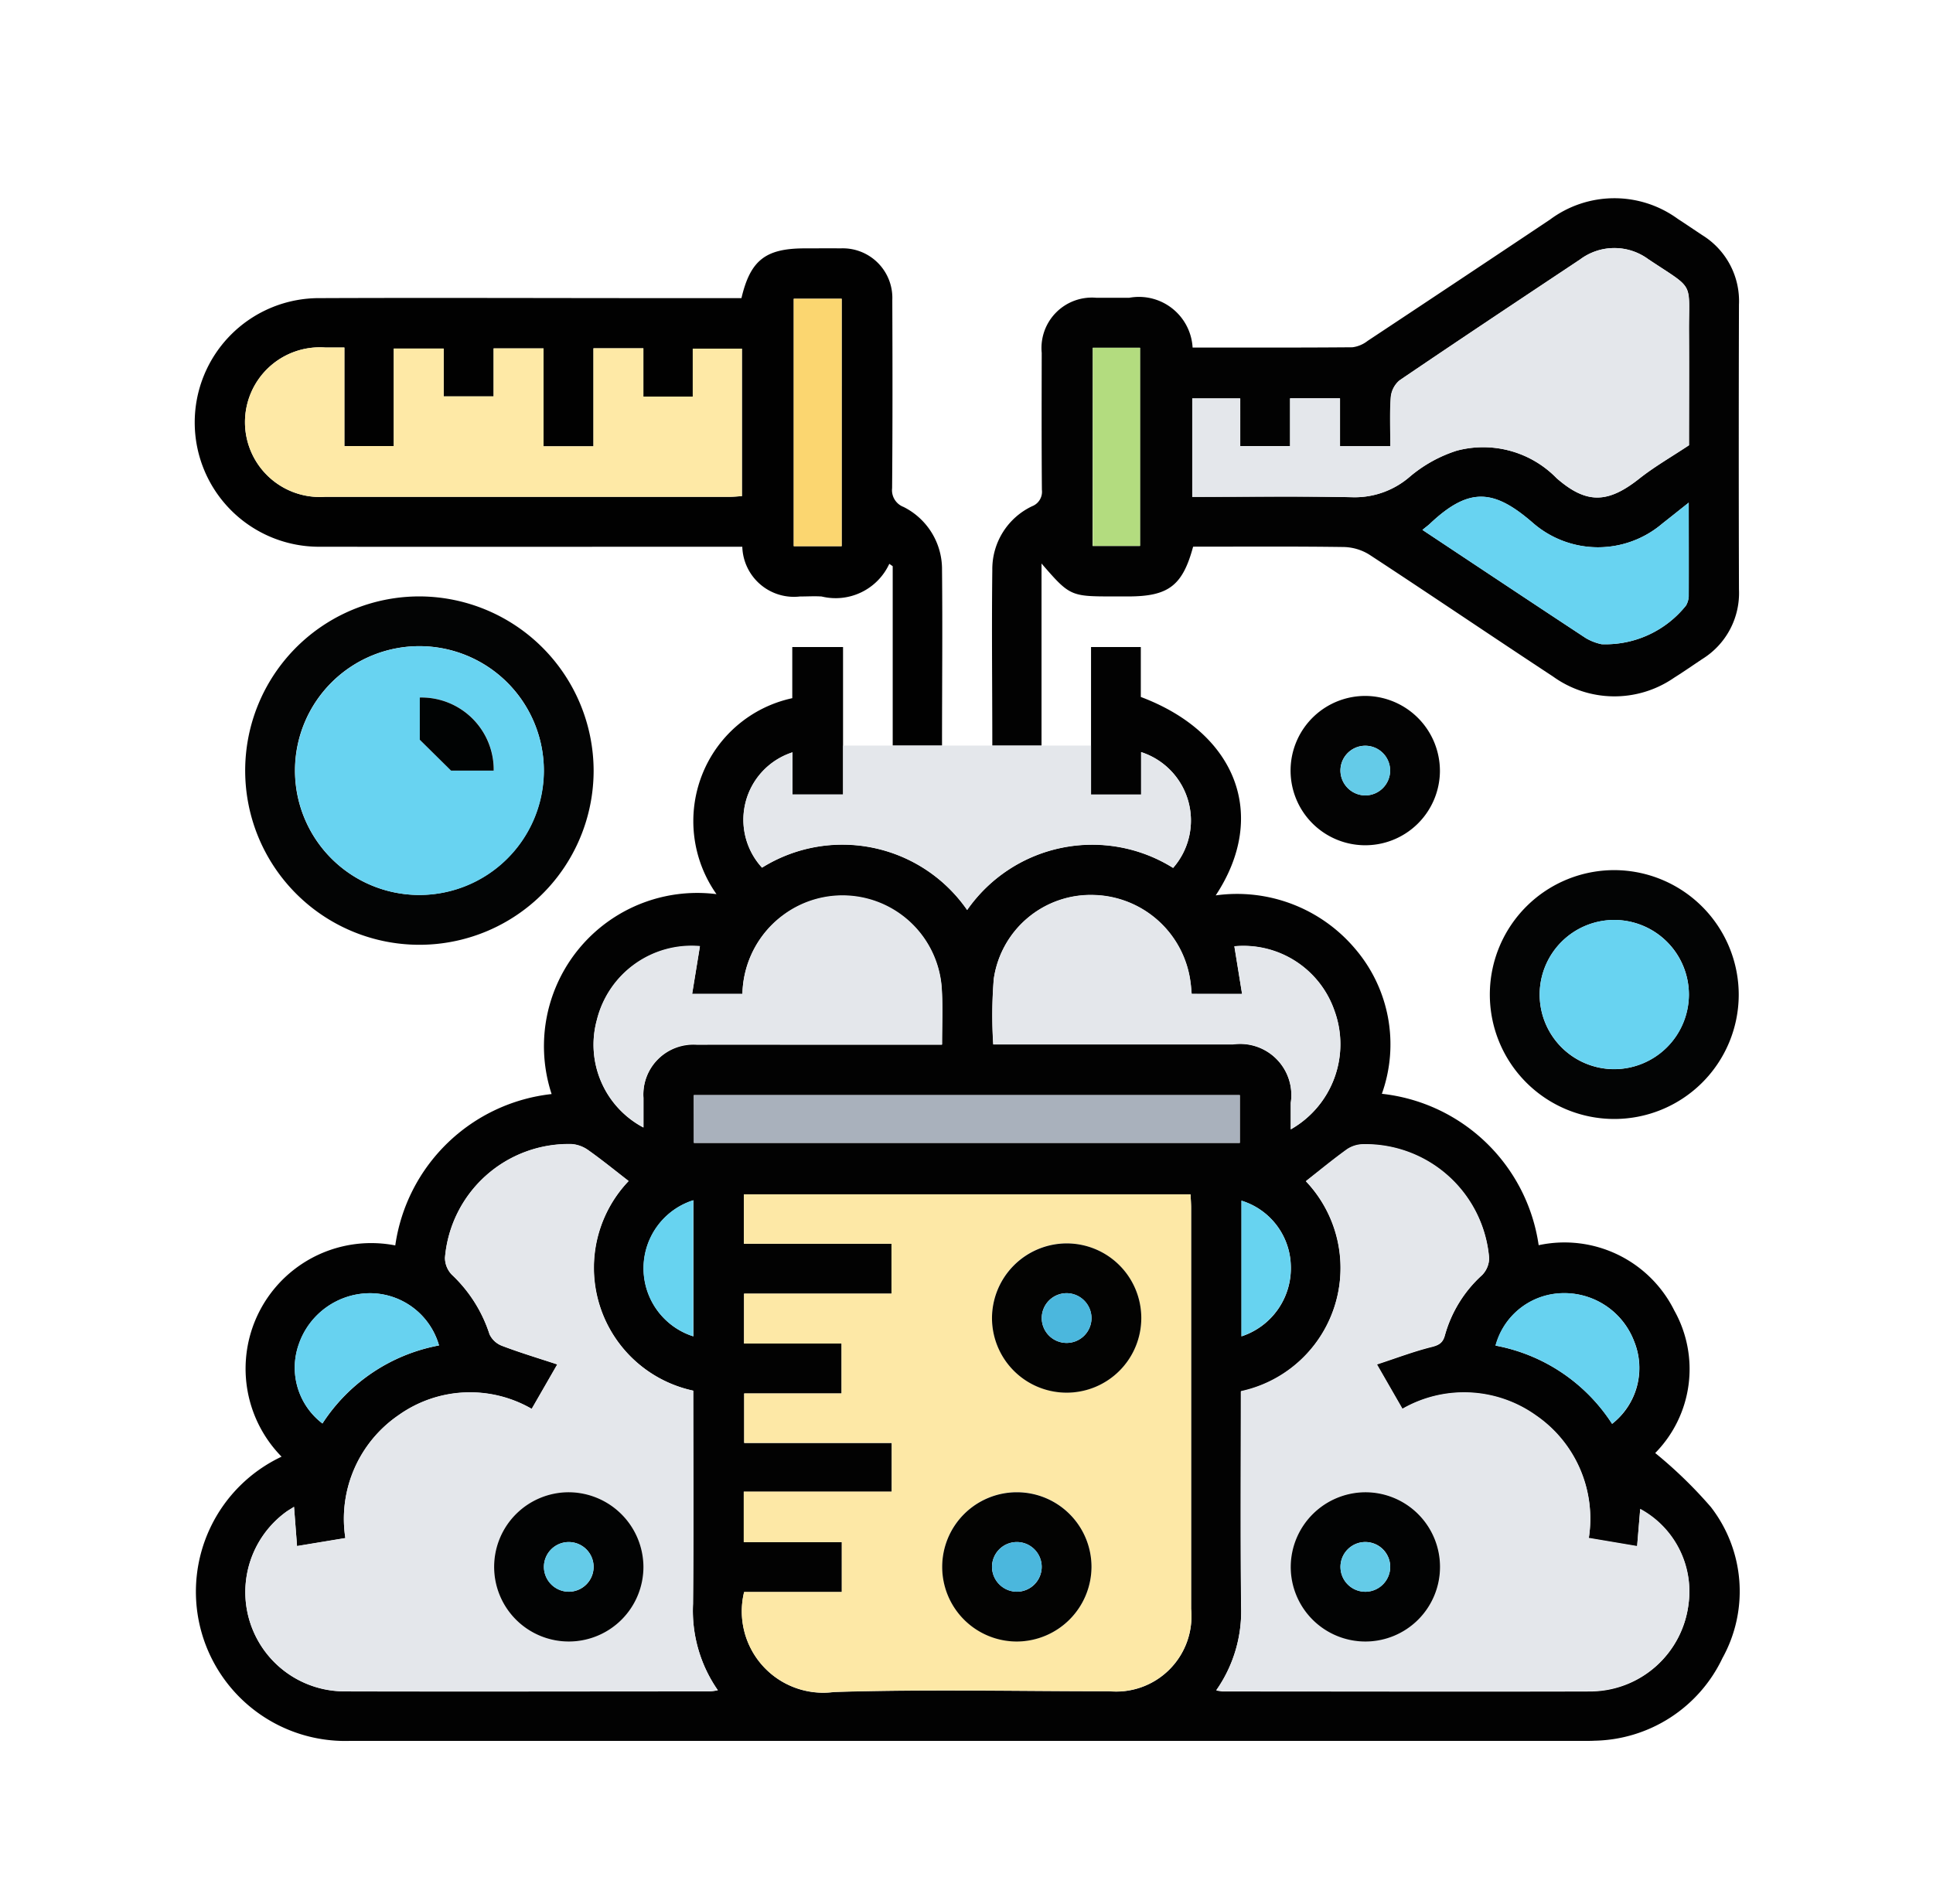 <svg xmlns="http://www.w3.org/2000/svg" xmlns:xlink="http://www.w3.org/1999/xlink" width="68" height="67" viewBox="0 0 68 67">
  <defs>
    <clipPath id="clip-path">
      <rect id="Rectángulo_339790" data-name="Rectángulo 339790" width="56" height="56" fill="none"/>
    </clipPath>
  </defs>
  <g id="Grupo_956946" data-name="Grupo 956946" transform="translate(-610 -3542)">
    <g id="Grupo_956939" data-name="Grupo 956939" transform="translate(2 642)">
      <rect id="Rectángulo_339786" data-name="Rectángulo 339786" width="68" height="67" transform="translate(608 2900)" fill="none"/>
    </g>
    <g id="Grupo_956945" data-name="Grupo 956945" transform="translate(616 3548)">
      <g id="Grupo_956919" data-name="Grupo 956919" clip-path="url(#clip-path)">
        <path id="Trazado_721196" data-name="Trazado 721196" d="M37.486,118.162v-3.469h1.751v1.756c3.371,1.268,4.488,4.175,2.635,6.982a5.436,5.436,0,0,1,4.9,1.873,5.17,5.17,0,0,1,.945,5.108,6.26,6.26,0,0,1,5.516,5.327,4.313,4.313,0,0,1,4.772,2.3,4.213,4.213,0,0,1-.672,5.013,15.644,15.644,0,0,1,1.958,1.9,4.844,4.844,0,0,1,.408,5.314,5.086,5.086,0,0,1-4.5,2.908c-.127.008-.255.006-.383.006q-21.695,0-43.389,0A5.252,5.252,0,0,1,9.01,143.18a4.419,4.419,0,0,1,4-7.433,6.249,6.249,0,0,1,5.5-5.326,5.393,5.393,0,0,1,5.8-7.034,4.457,4.457,0,0,1-.514-4.179,4.407,4.407,0,0,1,3.18-2.716v-1.8h1.786v5.19H26.984V118.4a2.492,2.492,0,0,0-1.072,4.057,5.339,5.339,0,0,1,7.216,1.49,5.363,5.363,0,0,1,7.245-1.481,2.529,2.529,0,0,0-1.125-4.074v1.493H37.486Zm-7.011,26.252H25.27v1.775h3.449v1.756H25.283a2.863,2.863,0,0,0,3.16,3.517c3.225-.1,6.455-.026,9.683-.027a2.649,2.649,0,0,0,2.881-2.895q0-7.056,0-14.112c0-.158-.013-.316-.02-.475H25.275v1.738h5.191v1.756H25.28V139.2h3.43v1.757H25.285V142.7h5.191Zm-6.983-3.557a4.423,4.423,0,0,1-2.273-7.373c-.494-.382-.944-.749-1.417-1.084a1.163,1.163,0,0,0-.583-.216,4.366,4.366,0,0,0-4.46,4,.856.856,0,0,0,.24.594,4.97,4.97,0,0,1,1.328,2.1.8.8,0,0,0,.45.408c.619.236,1.256.427,1.933.65l-.9,1.565a4.335,4.335,0,0,0-4.686.224,4.419,4.419,0,0,0-1.869,4.322l-1.7.281-.106-1.38c-.132.083-.225.133-.308.2a3.492,3.492,0,0,0,2.089,6.292c4.285.011,8.57,0,12.855,0a2.213,2.213,0,0,0,.273-.039,4.9,4.9,0,0,1-.873-3.036c.025-2.5.008-4.993.008-7.5m18.4,10.542a1.754,1.754,0,0,0,.215.035c4.321,0,8.643.012,12.964,0a3.494,3.494,0,0,0,3.432-3.073,3.3,3.3,0,0,0-1.7-3.339l-.109,1.308-1.7-.287a4.407,4.407,0,0,0-1.856-4.311,4.359,4.359,0,0,0-4.7-.235l-.9-1.566c.691-.226,1.3-.459,1.931-.616.27-.067.4-.155.467-.421a4.48,4.48,0,0,1,1.305-2.107.86.86,0,0,0,.247-.591,4.366,4.366,0,0,0-4.452-4.006,1.054,1.054,0,0,0-.547.174c-.495.357-.966.746-1.445,1.122a4.44,4.44,0,0,1-2.289,7.394c0,2.507-.015,5.022.007,7.536a4.85,4.85,0,0,1-.877,2.99m-9.643-22.728c0-.676.028-1.279-.006-1.877a3.5,3.5,0,0,0-5.56-2.69,3.528,3.528,0,0,0-1.456,2.789H23.453l.274-1.679a3.433,3.433,0,0,0-3.627,2.6,3.288,3.288,0,0,0,1.641,3.773c0-.351,0-.7,0-1.04a1.76,1.76,0,0,1,1.883-1.874c1.476-.005,2.953,0,4.429,0h4.192M42.8,126.9H41.025c-.013-.134-.02-.257-.037-.379a3.521,3.521,0,0,0-3.41-3.1,3.444,3.444,0,0,0-3.515,2.956,15.883,15.883,0,0,0-.018,2.3h8.433a1.8,1.8,0,0,1,2.033,2.055c0,.3,0,.593,0,.934a3.443,3.443,0,0,0,1.538-4.171,3.389,3.389,0,0,0-3.522-2.27L42.8,126.9m-19.284,5.241H42.72v-1.681H23.512Zm-8.966,7.126a2.529,2.529,0,0,0-2.4-1.837,2.66,2.66,0,0,0-2.537,1.807,2.466,2.466,0,0,0,.836,2.776,6.251,6.251,0,0,1,4.1-2.746m41.268,2.759a2.492,2.492,0,0,0,.774-2.907,2.626,2.626,0,0,0-2.673-1.682,2.49,2.49,0,0,0-2.2,1.836,6.238,6.238,0,0,1,4.1,2.754m-32.321-7.868a2.512,2.512,0,0,0,0,4.788v-4.788m19.283,4.788a2.52,2.52,0,0,0,1.734-2.515,2.459,2.459,0,0,0-1.734-2.258Z" transform="translate(-5.105 -97.926)" fill="#020202"/>
        <path id="Trazado_721197" data-name="Trazado 721197" d="M197.666,25.932c0-2.06-.025-4.121,0-6.181a2.447,2.447,0,0,1,1.4-2.241.546.546,0,0,0,.344-.579c-.013-1.6-.009-3.209-.006-4.814a1.774,1.774,0,0,1,1.927-1.941c.383,0,.766,0,1.149,0a1.891,1.891,0,0,1,2.232,1.751c1.871,0,3.748.006,5.625-.01a1.1,1.1,0,0,0,.534-.226q3.211-2.126,6.413-4.266a3.788,3.788,0,0,1,4.5-.023c.29.188.575.384.864.574a2.725,2.725,0,0,1,1.284,2.444q-.014,5.006,0,10.011a2.731,2.731,0,0,1-1.278,2.448c-.334.221-.662.452-1,.663a3.69,3.69,0,0,1-4.261-.039c-2.16-1.42-4.3-2.873-6.463-4.289a1.774,1.774,0,0,0-.9-.269c-1.768-.025-3.536-.012-5.3-.012-.37,1.374-.868,1.751-2.286,1.751h-.547c-1.478,0-1.511-.015-2.5-1.159v6.409h-1.728m24.508-10.566c0-1.26.007-2.609,0-3.957-.012-1.86.235-1.481-1.431-2.592a2.012,2.012,0,0,0-2.4.009c-2.121,1.412-4.244,2.822-6.351,4.254a.883.883,0,0,0-.308.6c-.042.573-.014,1.151-.014,1.716h-1.774V13.713h-1.755v1.68h-1.755V13.716H204.7V17.18c1.9,0,3.757-.026,5.615.012a2.954,2.954,0,0,0,2.043-.725A4.828,4.828,0,0,1,214,15.556a3.609,3.609,0,0,1,3.518.968c1.057.923,1.808.884,2.911.011.521-.412,1.1-.746,1.743-1.17M212.8,18.344c1.947,1.292,3.842,2.554,5.743,3.805a1.844,1.844,0,0,0,.556.216A3.624,3.624,0,0,0,222.072,21a.752.752,0,0,0,.092-.31c.007-1.066,0-2.132,0-3.305-.365.289-.644.513-.926.734a3.487,3.487,0,0,1-4.57-.034c-1.355-1.171-2.224-1.262-3.6.035-.065.062-.139.115-.275.226m-11.6.562h1.666V11.934H201.2Z" transform="translate(-168.758 -5.698)" fill="#020202"/>
        <path id="Trazado_721198" data-name="Trazado 721198" d="M30.514,36.147V29.834l-.12-.083a2.079,2.079,0,0,1-2.38,1.149c-.254-.017-.51,0-.766,0a1.817,1.817,0,0,1-2.025-1.751h-.58c-4.742,0-9.484.008-14.226,0a4.374,4.374,0,1,1-.04-8.747c3.994-.016,7.988,0,11.982,0h2.834c.315-1.337.849-1.751,2.231-1.751.42,0,.839-.005,1.258,0A1.744,1.744,0,0,1,30.5,20.471c.008,2.206.011,4.413-.007,6.619a.63.63,0,0,0,.4.658,2.449,2.449,0,0,1,1.356,2.217c.021,2.06,0,4.121,0,6.181H30.514M11.225,22.141H10.56a2.633,2.633,0,1,0-.013,5.252q7.111,0,14.222,0c.156,0,.312-.017.441-.024V22.181H23.48v1.688H21.743v-1.7H19.987v3.449H18.231V22.172H16.474V23.86H14.718V22.177H12.962v3.429H11.225Zm17.494-1.717H27.032V29.13h1.686Z" transform="translate(-5.11 -15.912)" fill="#010101"/>
        <path id="Trazado_721199" data-name="Trazado 721199" d="M30.215,108.637a6.129,6.129,0,1,1-6.112-6.131,6.146,6.146,0,0,1,6.112,6.131m-1.753.021a4.377,4.377,0,1,0-4.415,4.352,4.388,4.388,0,0,0,4.415-4.352" transform="translate(-15.332 -87.521)" fill="#030404"/>
        <path id="Trazado_721200" data-name="Trazado 721200" d="M143.01,138.413h6.976v1.72h1.762v-1.493a2.529,2.529,0,0,1,1.125,4.074,5.363,5.363,0,0,0-7.245,1.481,5.339,5.339,0,0,0-7.216-1.49,2.492,2.492,0,0,1,1.072-4.057v1.486h1.781v-1.722l1.745,0" transform="translate(-117.605 -118.179)" fill="#e4e7eb"/>
        <path id="Trazado_721201" data-name="Trazado 721201" d="M326.229,172.788a4.378,4.378,0,1,1-4.356-4.4,4.389,4.389,0,0,1,4.356,4.4m-1.753-.009a2.625,2.625,0,1,0-2.666,2.613,2.638,2.638,0,0,0,2.666-2.613" transform="translate(-271.063 -143.772)" fill="#030404"/>
        <path id="Trazado_721202" data-name="Trazado 721202" d="M274.8,129.137a2.627,2.627,0,1,1-2.551-2.673,2.64,2.64,0,0,1,2.551,2.673m-2.61.826a.874.874,0,1,0-.89-.844.884.884,0,0,0,.89.844" transform="translate(-230.146 -107.976)" fill="#030303"/>
        <path id="Trazado_721203" data-name="Trazado 721203" d="M142.937,256.9v-1.717h-5.191v-1.737h3.425v-1.756h-3.43v-1.756h5.187v-1.756h-5.192v-1.738h15.711c.007.159.02.317.02.475q0,7.056,0,14.112a2.649,2.649,0,0,1-2.881,2.894c-3.228,0-6.458-.073-9.683.027a2.863,2.863,0,0,1-3.16-3.517h3.437V258.68h-3.449V256.9Zm6.135-8.738a2.626,2.626,0,1,0,2.644,2.635,2.637,2.637,0,0,0-2.644-2.635m-1.716,14.007a2.626,2.626,0,1,0-2.644-2.636,2.638,2.638,0,0,0,2.644,2.636" transform="translate(-117.567 -210.417)" fill="#fde8a6"/>
        <path id="Trazado_721204" data-name="Trazado 721204" d="M33.728,243c0,2.51.017,5.007-.008,7.5a4.9,4.9,0,0,0,.873,3.036,2.19,2.19,0,0,1-.273.039c-4.285,0-8.57.008-12.855,0a3.492,3.492,0,0,1-2.089-6.292c.083-.062.176-.112.308-.2l.106,1.38,1.7-.281a4.419,4.419,0,0,1,1.869-4.322,4.335,4.335,0,0,1,4.686-.224l.9-1.565c-.677-.224-1.314-.414-1.933-.65a.8.8,0,0,1-.45-.408,4.969,4.969,0,0,0-1.328-2.1.857.857,0,0,1-.24-.594,4.366,4.366,0,0,1,4.46-4,1.161,1.161,0,0,1,.583.216c.473.335.923.7,1.417,1.084A4.423,4.423,0,0,0,33.728,243m-1.753,6.183a2.626,2.626,0,1,0-2.636,2.644,2.636,2.636,0,0,0,2.636-2.644" transform="translate(-15.341 -200.067)" fill="#e4e7eb"/>
        <path id="Trazado_721205" data-name="Trazado 721205" d="M251.62,253.531a4.85,4.85,0,0,0,.877-2.99c-.023-2.514-.007-5.029-.007-7.536a4.44,4.44,0,0,0,2.289-7.394c.479-.376.95-.765,1.445-1.121a1.051,1.051,0,0,1,.547-.174,4.366,4.366,0,0,1,4.452,4.006.86.86,0,0,1-.247.591,4.481,4.481,0,0,0-1.305,2.107c-.069.266-.2.354-.467.421-.63.157-1.24.39-1.931.616l.9,1.566a4.36,4.36,0,0,1,4.7.235,4.407,4.407,0,0,1,1.856,4.311l1.7.287.109-1.308a3.3,3.3,0,0,1,1.7,3.339,3.494,3.494,0,0,1-3.432,3.073c-4.321.017-8.643.006-12.964,0a1.753,1.753,0,0,1-.215-.035m5.233-6.967a2.626,2.626,0,1,0,2.641,2.638,2.637,2.637,0,0,0-2.641-2.638" transform="translate(-214.836 -200.059)" fill="#e4e7eb"/>
        <path id="Trazado_721206" data-name="Trazado 721206" d="M114.16,179.52h-4.192c-1.477,0-2.953,0-4.43,0a1.76,1.76,0,0,0-1.883,1.874c0,.344,0,.689,0,1.04a3.288,3.288,0,0,1-1.641-3.773,3.433,3.433,0,0,1,3.627-2.6l-.274,1.679h1.772a3.528,3.528,0,0,1,1.455-2.789,3.5,3.5,0,0,1,5.561,2.689c.033.6.006,1.2.006,1.877" transform="translate(-87.019 -148.775)" fill="#e4e7eb"/>
        <path id="Trazado_721207" data-name="Trazado 721207" d="M206.5,177.861c-.093-.582-.181-1.13-.269-1.678a3.388,3.388,0,0,1,3.522,2.269,3.443,3.443,0,0,1-1.538,4.171c0-.342,0-.638,0-.934a1.8,1.8,0,0,0-2.033-2.055h-8.433a15.862,15.862,0,0,1,.018-2.3,3.444,3.444,0,0,1,3.515-2.956,3.521,3.521,0,0,1,3.41,3.1c.017.122.024.245.037.379Z" transform="translate(-168.806 -148.89)" fill="#e4e7eb"/>
        <rect id="Rectángulo_339787" data-name="Rectángulo 339787" width="19.208" height="1.681" transform="translate(18.407 32.531)" fill="#a9b1bc"/>
        <path id="Trazado_721208" data-name="Trazado 721208" d="M34.988,272.04a6.251,6.251,0,0,0-4.1,2.746,2.466,2.466,0,0,1-.836-2.776,2.66,2.66,0,0,1,2.537-1.807,2.529,2.529,0,0,1,2.4,1.837" transform="translate(-25.547 -230.702)" fill="#67d2f0"/>
        <path id="Trazado_721209" data-name="Trazado 721209" d="M322.918,274.788a6.238,6.238,0,0,0-4.1-2.754,2.49,2.49,0,0,1,2.2-1.836,2.626,2.626,0,0,1,2.673,1.682,2.492,2.492,0,0,1-.774,2.907" transform="translate(-272.21 -230.691)" fill="#67d2f0"/>
        <path id="Trazado_721210" data-name="Trazado 721210" d="M115.551,247.828v4.788a2.512,2.512,0,0,1,0-4.788" transform="translate(-97.164 -211.598)" fill="#67d3f0"/>
        <path id="Trazado_721211" data-name="Trazado 721211" d="M257.686,252.705v-4.773a2.459,2.459,0,0,1,1.734,2.258,2.52,2.52,0,0,1-1.734,2.515" transform="translate(-220.015 -211.687)" fill="#67d3f0"/>
        <path id="Trazado_721212" data-name="Trazado 721212" d="M263.327,25.584c-.638.424-1.222.758-1.743,1.17-1.1.873-1.854.912-2.911-.011a3.609,3.609,0,0,0-3.518-.968,4.829,4.829,0,0,0-1.645.911,2.954,2.954,0,0,1-2.043.725c-1.858-.039-3.718-.012-5.615-.012V23.935h1.683v1.677h1.755v-1.68h1.755v1.683h1.774c0-.565-.028-1.143.014-1.716a.883.883,0,0,1,.308-.6c2.107-1.432,4.23-2.842,6.351-4.254a2.012,2.012,0,0,1,2.4-.009c1.666,1.111,1.419.732,1.431,2.592.009,1.348,0,2.7,0,3.957" transform="translate(-209.911 -15.916)" fill="#e4e7eb"/>
        <path id="Trazado_721213" data-name="Trazado 721213" d="M301.24,79.683c.135-.111.209-.164.274-.226,1.378-1.3,2.247-1.206,3.6-.035a3.487,3.487,0,0,0,4.57.034c.282-.221.562-.445.926-.734,0,1.173,0,2.239,0,3.305a.75.75,0,0,1-.092.31,3.624,3.624,0,0,1-2.978,1.366,1.846,1.846,0,0,1-.556-.216c-1.9-1.251-3.8-2.513-5.743-3.805" transform="translate(-257.202 -67.037)" fill="#68d3f1"/>
        <rect id="Rectángulo_339788" data-name="Rectángulo 339788" width="1.666" height="6.972" transform="translate(32.443 6.236)" fill="#b3dc7f"/>
        <path id="Trazado_721214" data-name="Trazado 721214" d="M21.45,42.608v3.465h1.737V42.643h1.756v1.683H26.7V42.638h1.756v3.444h1.756V42.633h1.756v1.7h1.737V42.647h1.729v5.188c-.129.007-.285.024-.441.024q-7.111,0-14.222,0a2.633,2.633,0,1,1,.013-5.252h.665" transform="translate(-15.335 -36.379)" fill="#fee9a6"/>
        <rect id="Rectángulo_339789" data-name="Rectángulo 339789" width="1.686" height="8.706" transform="translate(21.923 4.512)" fill="#fbd670"/>
        <path id="Trazado_721215" data-name="Trazado 721215" d="M38.7,118.89a4.377,4.377,0,1,1-4.366-4.4,4.391,4.391,0,0,1,4.366,4.4m-3.262-.024h1.5a2.542,2.542,0,0,0-2.6-2.571v1.485l1.1,1.086" transform="translate(-25.565 -97.753)" fill="#68d3f1"/>
        <path id="Trazado_721216" data-name="Trazado 721216" d="M334.711,183.009a2.625,2.625,0,1,1-2.585-2.638,2.639,2.639,0,0,1,2.585,2.638" transform="translate(-281.297 -154.003)" fill="#68d3f1"/>
        <path id="Trazado_721217" data-name="Trazado 721217" d="M282.426,140.195a.874.874,0,1,1,.857-.877.883.883,0,0,1-.857.877" transform="translate(-240.378 -118.207)" fill="#64cbe8"/>
        <path id="Trazado_721218" data-name="Trazado 721218" d="M200.277,258.23a2.626,2.626,0,1,1-2.608,2.616,2.635,2.635,0,0,1,2.608-2.616m.039,1.752a.875.875,0,1,0,.853.881.883.883,0,0,0-.853-.881" transform="translate(-168.772 -220.48)" fill="#030302"/>
        <path id="Trazado_721219" data-name="Trazado 721219" d="M188.331,323.375a2.626,2.626,0,1,1,2.609-2.617,2.638,2.638,0,0,1-2.609,2.617m-.021-1.752a.874.874,0,1,0-.87-.864.883.883,0,0,0,.87.864" transform="translate(-158.543 -271.617)" fill="#030302"/>
        <path id="Trazado_721220" data-name="Trazado 721220" d="M83.113,320.731a2.626,2.626,0,1,1-2.616-2.608,2.639,2.639,0,0,1,2.616,2.608m-2.606.892a.874.874,0,1,0-.894-.841.883.883,0,0,0,.894.841" transform="translate(-66.478 -271.617)" fill="#020303"/>
        <path id="Trazado_721221" data-name="Trazado 721221" d="M272.164,318.123a2.626,2.626,0,1,1-2.611,2.613,2.636,2.636,0,0,1,2.611-2.613m.889,2.606a.875.875,0,1,0-.841.894.881.881,0,0,0,.841-.894" transform="translate(-230.147 -271.617)" fill="#020303"/>
        <path id="Trazado_721222" data-name="Trazado 721222" d="M61.09,129.328l-1.1-1.086v-1.485a2.542,2.542,0,0,1,2.6,2.571h-1.5Z" transform="translate(-51.222 -108.214)" fill="#010303"/>
        <path id="Trazado_721223" data-name="Trazado 721223" d="M210.546,270.211a.875.875,0,1,1-.895.84.882.882,0,0,1,.895-.84" transform="translate(-179.003 -230.709)" fill="#4bb7dd"/>
        <path id="Trazado_721224" data-name="Trazado 721224" d="M198.545,331.85a.874.874,0,1,1,.878-.857.882.882,0,0,1-.878.857" transform="translate(-168.777 -281.844)" fill="#4bb7dd"/>
        <path id="Trazado_721225" data-name="Trazado 721225" d="M90.737,331.854a.874.874,0,1,1,.854-.881.883.883,0,0,1-.854.881" transform="translate(-76.709 -281.848)" fill="#64cbe8"/>
        <path id="Trazado_721226" data-name="Trazado 721226" d="M283.28,330.96a.875.875,0,1,1-.88-.854.884.884,0,0,1,.88.854" transform="translate(-240.375 -281.848)" fill="#64cbe8"/>
      </g>
    </g>
  </g>
</svg>

